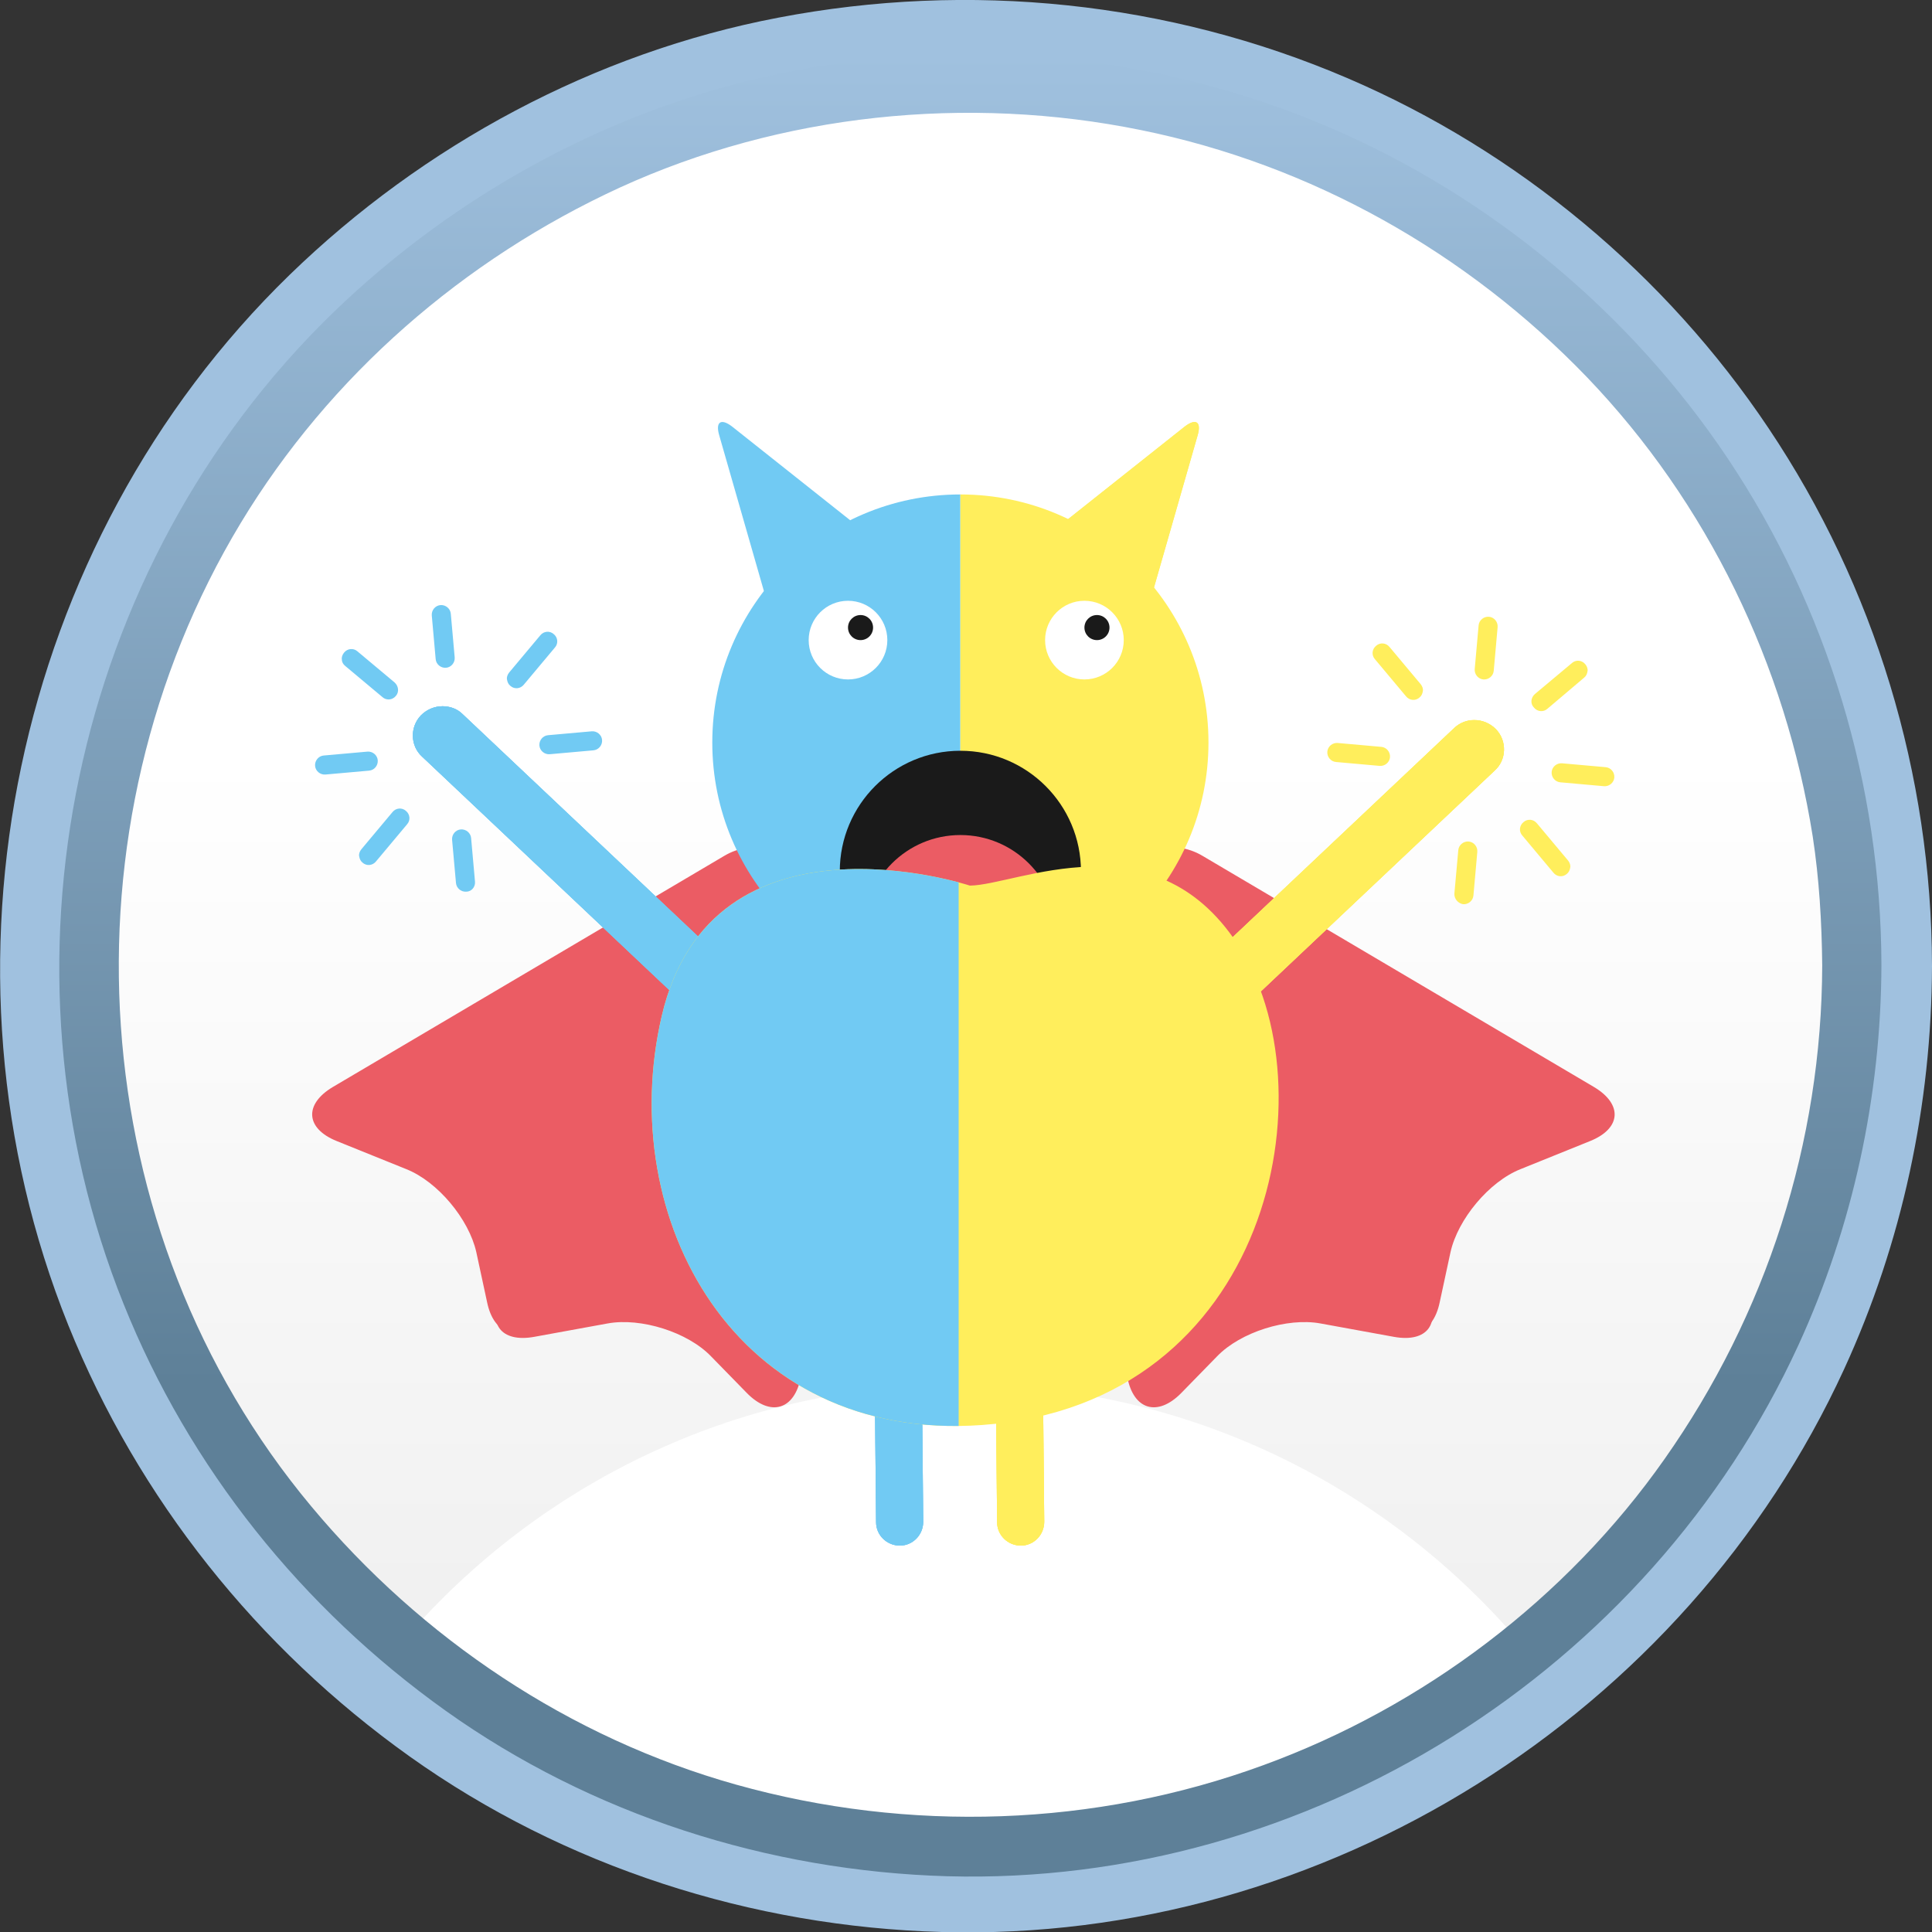 <svg xmlns="http://www.w3.org/2000/svg" xmlns:xlink="http://www.w3.org/1999/xlink" width="447" height="447" viewBox="0 0 447 447">
  <rect x="0" y="0" width="447" height="447" fill="#333333" stroke="none"/>
  <style>
    .st0{fill:url(#SVGID_1_);} .st1{fill:#FFFFFF;} .st2{fill:#A0C1DF;} .st3{fill:url(#SVGID_2_);} .st4{fill:#EB5C64;} .st5{fill:#71CAF3;} .st6{fill:#FFEE5C;} .st7{fill:#1A1A1A;} .st8{clip-path:url(#SVGID_4_);fill:#71CAF3;} .st9{clip-path:url(#SVGID_6_);fill:#71CAF3;} .st10{clip-path:url(#SVGID_8_);fill:#FFEE5C;} .st11{clip-path:url(#SVGID_10_);fill:#FFEE5C;} .st12{clip-path:url(#SVGID_10_);fill:#71CAF3;} .st13{clip-path:url(#SVGID_12_);fill:#FFEE5C;} .st14{fill:url(#SVGID_13_);} .st15{fill:url(#SVGID_14_);} .st16{clip-path:url(#SVGID_16_);fill:#71CAF3;} .st17{clip-path:url(#SVGID_18_);fill:#71CAF3;} .st18{clip-path:url(#SVGID_20_);fill:#FFEE5C;} .st19{clip-path:url(#SVGID_22_);fill:#FFEE5C;} .st20{clip-path:url(#SVGID_22_);fill:#71CAF3;} .st21{clip-path:url(#SVGID_24_);fill:#FFEE5C;}
  </style>
  <linearGradient id="SVGID_1_" gradientUnits="userSpaceOnUse" x1="225.113" y1="19.8" x2="225.113" y2="424.377">
    <stop offset=".381" stop-color="#FFF"/>
    <stop offset="1" stop-color="#EDEDED"/>
  </linearGradient>
  <circle class="st0" cx="225.1" cy="222.1" r="202.3"/>
  <path class="st1" d="M222.3 434.1c50.5 0 95.8-22 126.9-56.9-31.1-34.9-76.4-56.9-126.9-56.9s-95.8 22-126.9 56.9c31.1 34.9 76.4 56.9 126.9 56.9z"/>
  <path class="st2" d="M432.5 223.4c-.1 43.5-13.6 85.6-38.7 121.2-24.1 34.2-59.1 60.7-98.3 75.1-41.4 15.2-87 16.7-129.3 4.8C125.4 413 89 388.7 61.9 356.2 5.5 288.7-.6 189.9 44.6 115c21.8-36.1 54.7-64.7 93-82.3 39.6-18.2 85.3-22.8 127.9-14.1 41.7 8.5 80 30 109.4 60.7 29.6 30.8 48.7 70.5 55.4 112.6 1.5 10.4 2.1 21 2.2 31.5 0 9.4 14.6 9.4 14.5 0-.1-44.2-13.2-87.6-37.8-124.3-23.8-35.6-58-64.1-97.4-81C270.3.3 224.3-4.4 180 4.1c-42.4 8.1-82 29.4-113 59.5-64 62.2-84.5 160.2-51.2 243 16.2 40.2 43.8 74.7 79 99.8 35.8 25.5 79.2 39.4 123.1 40.6 88.4 2.5 172-50.1 208.8-130.3 13.4-29.2 20.2-61 20.3-93.2 0-9.4-14.5-9.4-14.5-.1z"/>
  <linearGradient id="SVGID_2_" gradientUnits="userSpaceOnUse" x1="224.483" y1="12.573" x2="224.483" y2="434.126">
    <stop offset="0" stop-color="#A0C1DF"/>
    <stop offset=".73" stop-color="#5E8098"/>
  </linearGradient>
  <path class="st3" d="M421.6 223.3c-.1 41-12.9 80.8-36.5 114.3-22.7 32.3-55.8 57.3-92.8 70.8-39 14.3-82 15.7-122 4.5-38.5-10.8-72.8-33.8-98.3-64.4C18.9 284.9 13.1 191.6 55.7 121c20.6-34.1 51.6-61 87.7-77.6 37.4-17.1 80.4-21.5 120.6-13.3 39.4 8 75.4 28.3 103.2 57.2 27.9 29.1 45.9 66.5 52.2 106.2 1.5 9.8 2.1 19.8 2.2 29.8 0 8.8 13.7 8.8 13.7 0-.1-41.6-12.4-82.6-35.6-117.3-22.5-33.6-54.7-60.4-91.8-76.4-39.1-16.8-82.5-21.2-124.3-13.2-40.1 7.6-77.5 27.8-106.7 56.1-60.4 58.7-79.7 151.1-48.3 229.2 15.2 37.9 41.3 70.4 74.5 94.1 33.8 24.1 74.7 37.1 116.1 38.3 83.4 2.3 162.2-47.3 196.9-122.9 12.6-27.5 19.1-57.6 19.2-87.9 0-8.9-13.7-8.8-13.7 0z"/>
  <g>
    <path class="st4" d="M187.9 202.5c-4.4-6.4-13.6-8.5-20.3-4.5L77 251.5c-6.7 4-6.3 9.6.9 12.5l16.1 6.5c7.3 2.9 14.5 11.6 16.2 19.2l2.5 11.6c1.6 7.7 7.3 9.2 12.6 3.4l66.5-72.3c5.3-5.8 6-15.7 1.6-22.2l-5.5-7.7zM257.9 202.5c4.4-6.4 13.6-8.5 20.3-4.5l90.6 53.5c6.7 4 6.3 9.6-.9 12.5l-16.1 6.5c-7.3 2.9-14.5 11.6-16.2 19.2l-2.5 11.6c-1.6 7.7-7.3 9.2-12.6 3.4L254 232.4c-5.3-5.8-6-15.7-1.6-22.2l5.5-7.7z"/>
    <path class="st4" d="M262.5 198.5c7.2-3.1 16 .1 19.5 7l48 93.7c3.6 7 .2 11.5-7.5 10.1l-17-3.1c-7.7-1.4-18.5 2-23.9 7.6l-8.3 8.5c-5.5 5.6-11.1 3.9-12.5-3.8l-17.6-96.6c-1.4-7.7 3.3-16.5 10.5-19.6l8.8-3.8zM183.6 198.5c-7.2-3.1-16 .1-19.5 7l-48 93.7c-3.6 7-.2 11.5 7.5 10.1l17-3.1c7.7-1.4 18.5 2 23.9 7.6l8.3 8.5c5.5 5.6 11.1 3.9 12.5-3.8l17.6-96.6c1.4-7.7-3.3-16.5-10.5-19.6l-8.8-3.8z"/>
    <path class="st5" d="M164.8 171.8c0 31.7 25.7 57.4 57.4 57.4V114.4c-31.7 0-57.4 25.7-57.4 57.4z"/>
    <path class="st6" d="M279.6 171.8c0-31.7-25.7-57.4-57.4-57.4v114.8c31.7 0 57.4-25.7 57.4-57.4z"/>
    <circle class="st1" cx="196.2" cy="148.1" r="9.1"/>
    <circle class="st7" cx="199.1" cy="145.2" r="2.9"/>
    <circle class="st1" cx="250.9" cy="148.1" r="9.1"/>
    <circle class="st7" cx="253.8" cy="145.2" r="2.9"/>
    <path class="st6" d="M274.1 98.7c2.6-2 3.9-1.1 3 2l-10.3 35.9c-.9 3.1-3.8 4.1-6.4 2.2l-14.3-10.6c-2.6-1.9-2.7-5.2-.1-7.2l28.1-22.3z"/>
    <path class="st6" d="M274.1 98.7c2.6-2 3.9-1.1 3 2l-10.3 35.9c-.9 3.1-3.8 4.1-6.4 2.2l-14.3-10.6c-2.6-1.9-2.7-5.2-.1-7.2l28.1-22.3z"/>
    <path class="st5" d="M169.4 98.7c-2.6-2-3.9-1.1-3 2l10.3 35.9c.9 3.1 3.8 4.1 6.4 2.2l14.3-10.6c2.6-1.9 2.7-5.2.1-7.2l-28.1-22.3z"/>
    <circle class="st7" cx="222.2" cy="201.6" r="27.9"/>
    <path class="st5" d="M124.8 172.5c.1 1.2 1.2 2.1 2.4 2l10.1-.9c1.2-.1 2.1-1.2 2-2.4-.1-1.2-1.2-2.1-2.4-2l-10.1.9c-1.2.1-2.1 1.2-2 2.4zM87.4 175.9c-.1-1.2-1.2-2.1-2.4-2l-10.1.9c-1.2.1-2.1 1.2-2 2.4.1 1.2 1.2 2.1 2.4 2l10.1-.9c1.2-.1 2.1-1.2 2-2.4zM128.4 149.8c.8-.9.7-2.3-.3-3.1-.9-.8-2.3-.7-3.1.3l-7.2 8.6c-.4.5-.6 1.1-.5 1.6.1.6.3 1.1.8 1.5.9.8 2.3.7 3.1-.3l7.2-8.6zM94.2 190.7c.8-.9.7-2.3-.3-3.1-.9-.8-2.3-.7-3.1.3l-7.2 8.6c-.4.5-.6 1.1-.5 1.6.1.6.3 1.1.8 1.5.9.8 2.3.7 3.1-.3l7.2-8.6zM103.2 154.5c1.2-.1 2.1-1.2 2-2.4l-.9-10.1c-.1-1.2-1.2-2.1-2.4-2-1.2.1-2.1 1.2-2 2.4l.9 10.1c.1 1.2 1.2 2.1 2.4 2zM109.9 204l-.9-10.1c-.1-1.2-1.2-2.1-2.4-2-1.2.1-2.1 1.2-2 2.4l.9 10c.1 1.2 1.2 2.1 2.4 2 1.2 0 2.1-1.1 2-2.3zM91.3 157.9l-8.6-7.2c-.9-.8-2.3-.7-3.1.3-.4.5-.6 1.1-.5 1.6 0 .6.3 1.1.8 1.5l8.6 7.2c.9.8 2.3.7 3.1-.3.8-.9.6-2.3-.3-3.1z"/>
    <g>
      <path class="st6" d="M321.6 175.2c-.1 1.2-1.2 2.1-2.4 2l-10.1-.9c-1.2-.1-2.1-1.2-2-2.4.1-1.2 1.2-2.1 2.4-2l10.1.9c1.2.1 2.1 1.2 2 2.4zM359 178.6c.1-1.2 1.2-2.1 2.4-2l10.1.9c1.2.1 2.1 1.2 2 2.4-.1 1.2-1.2 2.1-2.4 2L361 181c-1.2-.1-2.1-1.2-2-2.4zM318.1 152.5c-.8-.9-.7-2.3.3-3.1.9-.8 2.3-.7 3.1.3l7.2 8.6c.4.5.6 1.1.5 1.6-.1.6-.3 1.1-.8 1.5-.9.8-2.3.7-3.1-.3l-7.2-8.6zM352.2 193.3c-.8-.9-.7-2.3.3-3.1.9-.8 2.3-.7 3.1.3l7.2 8.6c.4.5.6 1.1.5 1.6-.1.6-.3 1.1-.8 1.5-.9.8-2.3.7-3.1-.3l-7.2-8.6zM343.2 157.2c-1.2-.1-2.1-1.2-2-2.4l.9-10.1c.1-1.2 1.2-2.1 2.4-2 1.2.1 2.1 1.2 2 2.4l-.9 10.1c-.1 1.2-1.2 2.1-2.4 2zM336.5 206.7l.9-10c.1-1.2 1.2-2.1 2.4-2 1.2.1 2.1 1.2 2 2.4l-.9 10.1c-.1 1.2-1.2 2.1-2.4 2-1.2-.2-2.1-1.3-2-2.5zM355.1 160.6l8.6-7.2c.9-.8 2.3-.7 3.1.3.4.5.6 1.1.5 1.6-.1.6-.3 1.1-.8 1.5L358 164c-.9.8-2.3.7-3.1-.3-.9-.9-.7-2.3.2-3.1z"/>
    </g>
    <circle class="st4" cx="222.2" cy="215.6" r="22.4"/>
    <g>
      <defs>
        <path id="SVGID_3_" d="M102.4 163.4c-1.8 0-3.6.7-5 2.1-2.6 2.7-2.5 7.1.3 9.6l57.4 54.2c2.7 2.6 7.1 2.5 9.6-.3 2.6-2.7 2.5-7.1-.3-9.6L107 165.2c-1.2-1.2-2.9-1.8-4.6-1.8z"/>
      </defs>
      <use xlink:href="#SVGID_3_" overflow="visible" fill="#71CAF3"/>
      <clipPath id="SVGID_4_">
        <use xlink:href="#SVGID_3_" overflow="visible"/>
      </clipPath>
      <path class="st8" d="M77.762 172.563l34.554-30.967 72.146 80.502-34.554 30.967z"/>
      <path class="st8" d="M77.762 172.563l34.554-30.967 72.146 80.502-34.554 30.967z"/>
    </g>
    <g>
      <defs>
        <path id="SVGID_5_" d="M203.5 285.1c1-1.1 2.4-1.7 4-1.8 3 0 5.5 2.4 5.5 5.4l.6 63.4c0 3-2.4 5.5-5.4 5.5-3 0-5.5-2.4-5.5-5.4l-.6-63.4c-.1-1.4.5-2.7 1.4-3.7z"/>
      </defs>
      <use xlink:href="#SVGID_5_" overflow="visible" fill="#71CAF3"/>
      <clipPath id="SVGID_6_">
        <use xlink:href="#SVGID_5_" overflow="visible"/>
      </clipPath>
      <path class="st9" d="M185.29 279.01l37.143-3.433 7.989 86.435-37.143 3.433z"/>
      <path class="st9" d="M185.29 279.01l37.143-3.433 7.989 86.435-37.143 3.433z"/>
    </g>
    <g>
      <defs>
        <path id="SVGID_7_" d="M231.5 285.1c1-1.1 2.4-1.7 4-1.8 3 0 5.5 2.4 5.5 5.4l.6 63.4c0 3-2.4 5.5-5.4 5.5-3 0-5.5-2.4-5.5-5.4l-.6-63.4c-.1-1.4.5-2.7 1.4-3.7z"/>
      </defs>
      <use xlink:href="#SVGID_7_" overflow="visible" fill="#FFEE5C"/>
      <clipPath id="SVGID_8_">
        <use xlink:href="#SVGID_7_" overflow="visible"/>
      </clipPath>
      <path class="st10" d="M213.291 279.01l37.143-3.433 7.99 86.435-37.143 3.433z"/>
      <path class="st10" d="M213.291 279.01l37.143-3.433 7.99 86.435-37.143 3.433z"/>
    </g>
    <g>
      <defs>
        <path id="SVGID_9_" d="M224.4 204.9s-59.7-19.7-71.3 30.2c-10.9 46.9 17 98.7 74.1 94.6 67-4.8 80.9-78.3 59.1-111.3-19.4-29.6-51-13.6-61.9-13.5z"/>
      </defs>
      <clipPath id="SVGID_10_">
        <use xlink:href="#SVGID_9_" overflow="visible"/>
      </clipPath>
      <path class="st11" d="M104.4 183.8h237.9V389H104.4z"/>
      <path class="st12" d="M117.9 166.1h103.9v205.2H117.9z"/>
    </g>
    <g>
      <defs>
        <path id="SVGID_11_" d="M341.1 166.6c1.8 0 3.6.7 5 2.1 2.6 2.7 2.5 7.1-.3 9.6l-57.4 54.2c-2.7 2.6-7.1 2.5-9.6-.3-2.6-2.7-2.5-7.1.3-9.6l57.4-54.2c1.3-1.2 2.9-1.8 4.6-1.8z"/>
      </defs>
      <use xlink:href="#SVGID_11_" overflow="visible" fill="#FFEE5C"/>
      <clipPath id="SVGID_12_">
        <use xlink:href="#SVGID_11_" overflow="visible"/>
      </clipPath>
      <path class="st13" d="M259.06 225.27l72.135-80.502 34.554 30.963-72.135 80.502z"/>
      <path class="st13" d="M259.06 225.27l72.135-80.502 34.554 30.963-72.135 80.502z"/>
    </g>
  </g>
</svg>
